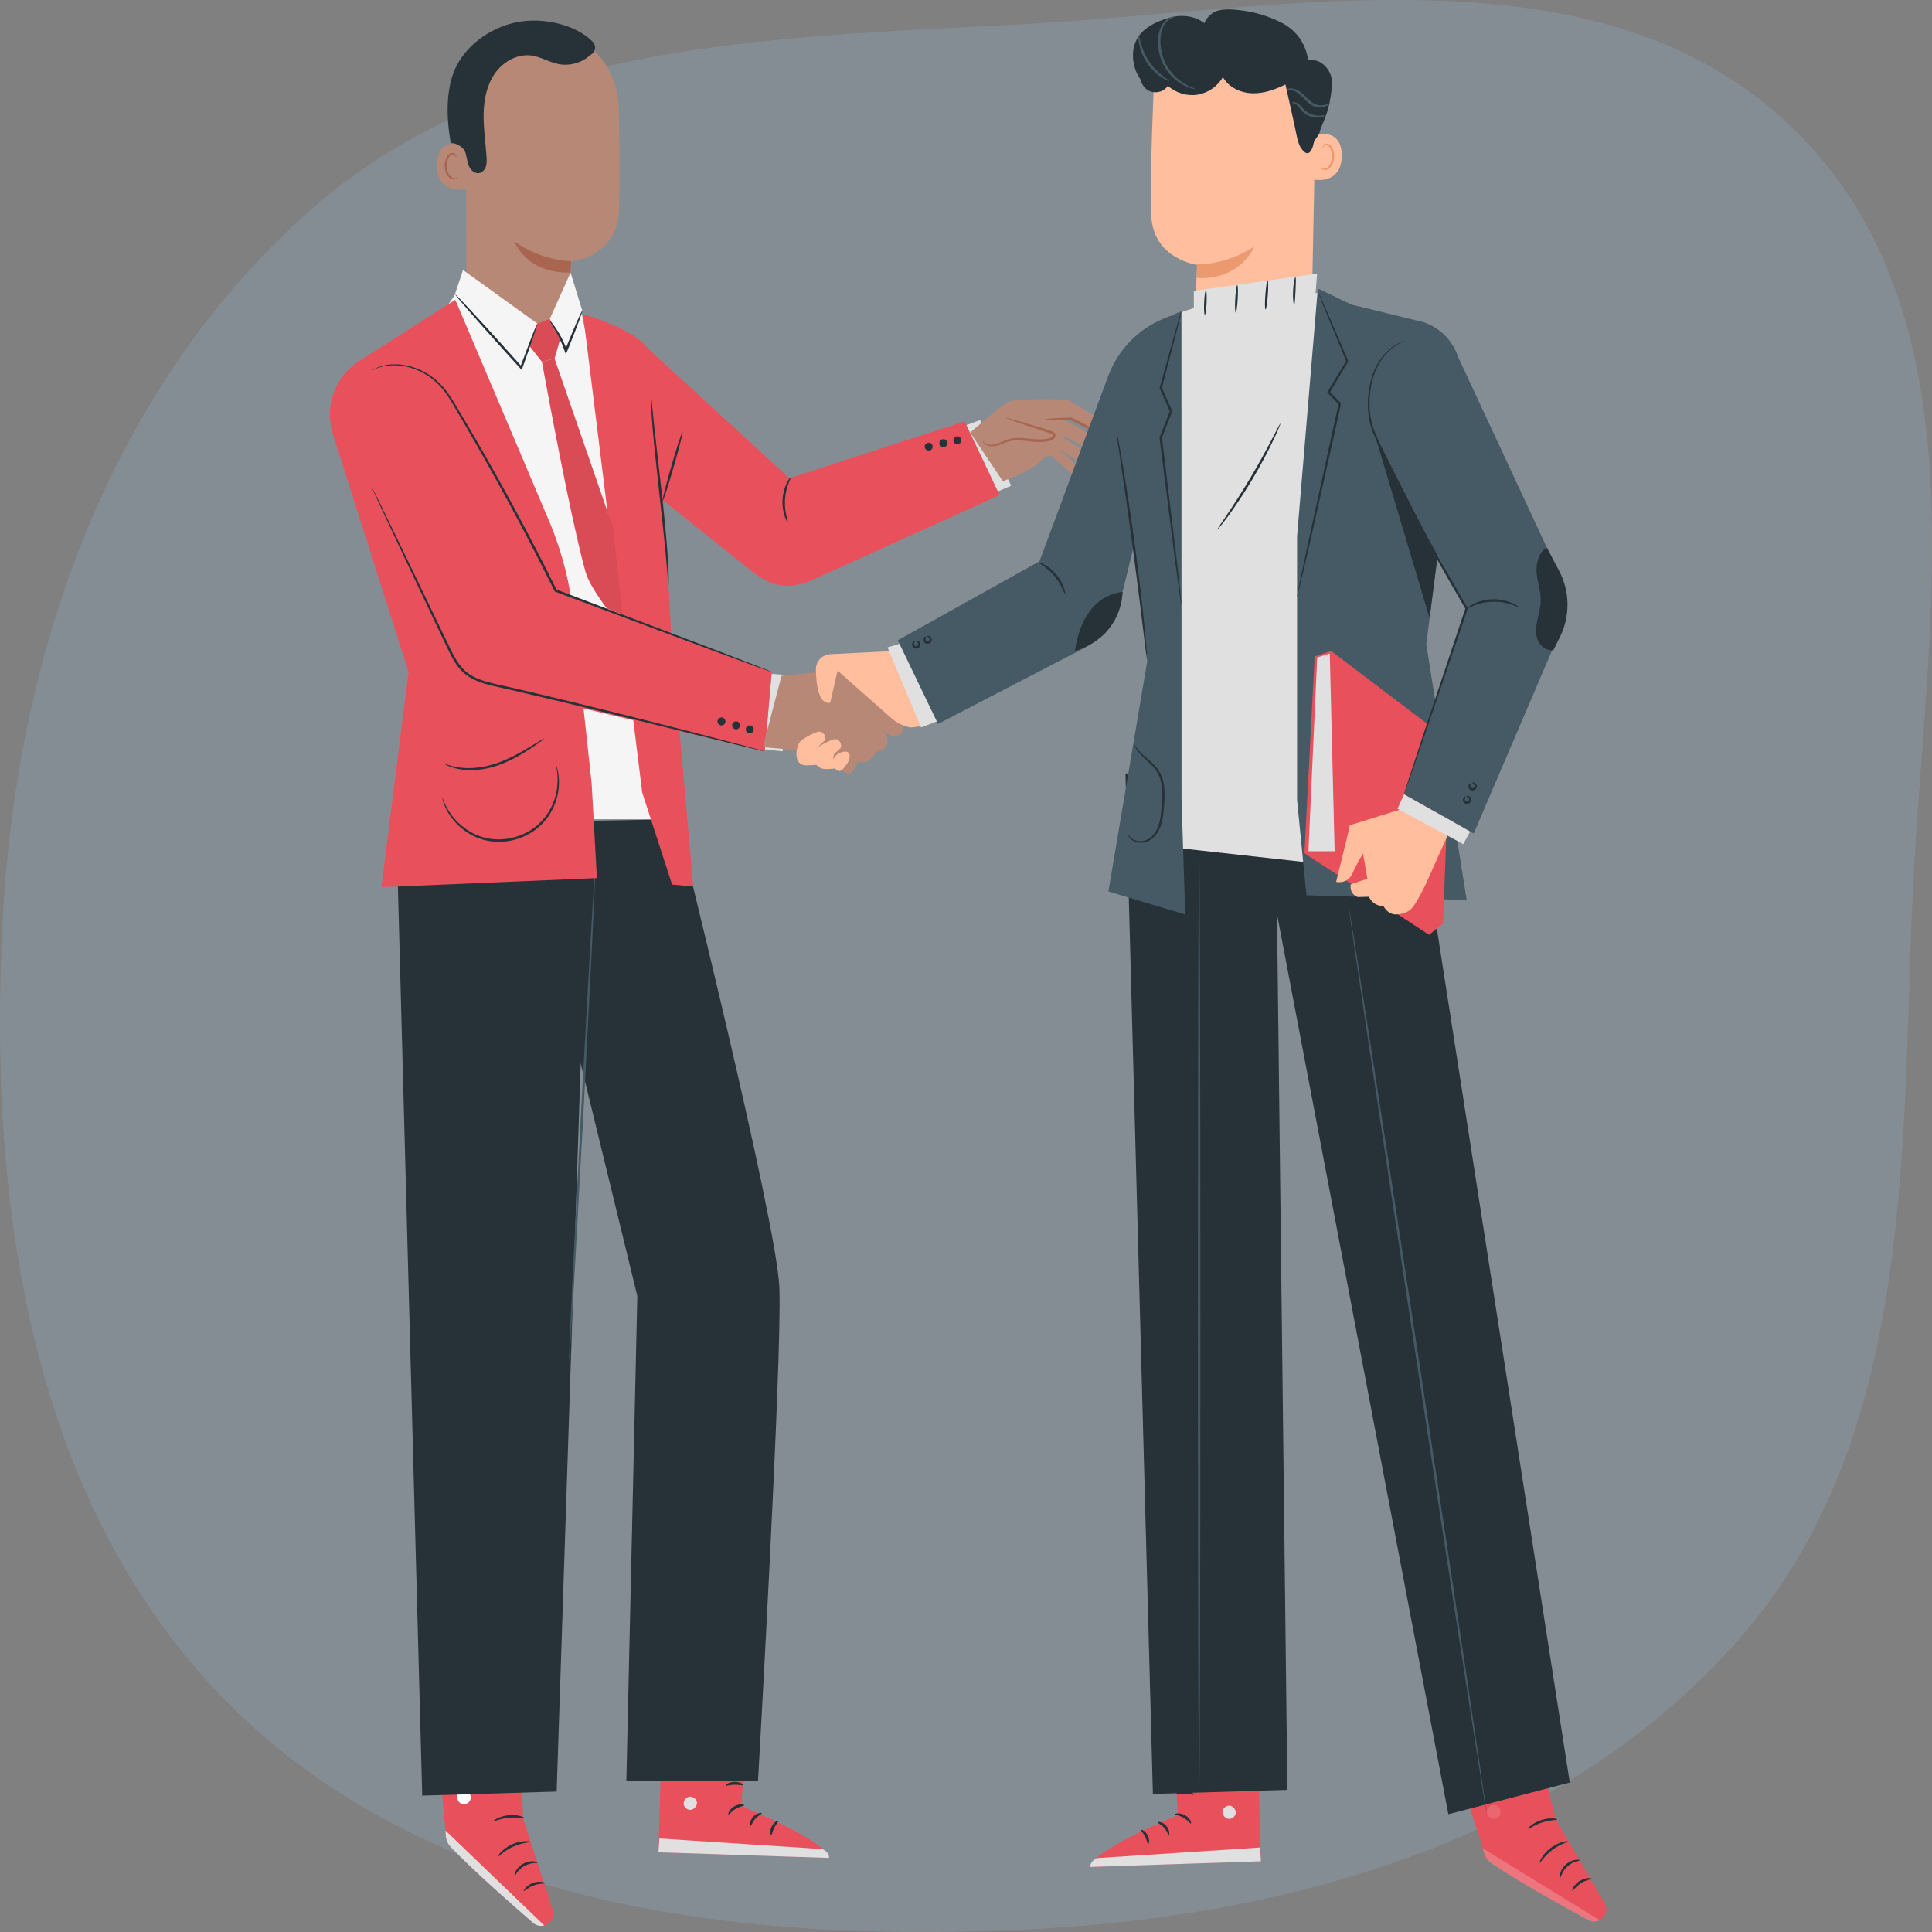 <svg width="410" height="410" viewBox="0 0 410 410" fill="none" xmlns="http://www.w3.org/2000/svg">
<rect x="0" y="0" width="410" height="410" fill="#808080" stroke="none"/>
<path fill-rule="evenodd" clip-rule="evenodd" d="M215.5 5.234C273.386 2.218 340.048 -12.941 381.23 27.963C422.474 68.929 407.941 135.984 405.703 194.155C403.595 248.935 405.157 306.954 368.917 347.999C330.957 390.99 272.711 407.149 215.5 409.571C155.373 412.116 91.118 404.23 48.56 361.561C5.999 318.889 -2.694 254.414 0.646 194.155C3.781 137.57 23.645 81.738 66.137 44.375C106.36 9.007 162.077 8.016 215.5 5.234Z" fill="#858D94"/>
<g clip-path="url(#clip0_586_2861)">
<path d="M110.17 360.96L110.99 385.85L117.31 405.35C117.77 406.76 116.94 408.25 115.5 408.61C114.7 408.81 113.85 408.62 113.23 408.08C109.23 404.65 94.59 391.97 94.64 390.15C94.69 388.04 92.04 363.96 92.04 363.96L110.17 360.96Z" fill="#E8505B"/>
<path d="M115.5 408.61L94.54 388.47L94.6 389.52C94.65 390.43 95.02 391.29 95.65 391.96C97.33 393.73 102.08 398.51 113.16 408.09C113.79 408.64 114.68 408.84 115.5 408.61Z" fill="#E0E0E0"/>
<path d="M99.19 380.16C99.84 380.56 100.09 381.49 99.72 382.15C99.35 382.81 98.41 383.08 97.75 382.7C97.1 382.32 96.75 381.21 97.2 380.59C97.64 379.97 98.77 379.72 99.31 380.25" fill="white"/>
<path d="M109.21 398.06C109.35 398.12 109.84 396.79 111.28 396C112.7 395.17 114.09 395.45 114.11 395.29C114.13 395.23 113.8 395.05 113.22 395C112.64 394.95 111.8 395.08 111.01 395.52C110.22 395.97 109.68 396.61 109.42 397.14C109.17 397.68 109.15 398.04 109.21 398.06Z" fill="#263238"/>
<path d="M111.17 401.29C111.29 401.39 112.05 400.54 113.31 400.1C114.57 399.63 115.69 399.81 115.72 399.65C115.78 399.52 114.56 399.06 113.12 399.58C111.68 400.1 111.03 401.23 111.17 401.29Z" fill="#263238"/>
<path d="M105.68 393.98C105.8 394.09 106.95 392.77 108.86 391.92C110.75 391.03 112.5 391.02 112.5 390.85C112.53 390.72 110.67 390.47 108.63 391.42C106.59 392.34 105.55 393.92 105.68 393.98Z" fill="#263238"/>
<path d="M104.8 386.43C104.87 386.58 106.22 385.92 108 385.76C109.78 385.57 111.22 385.95 111.27 385.79C111.33 385.66 109.86 385.02 107.95 385.22C106.02 385.4 104.71 386.32 104.8 386.43Z" fill="#263238"/>
<path d="M104.37 379.13C104.46 379.27 105.79 378.36 107.68 378.34C109.57 378.28 110.94 379.13 111.02 378.98C111.06 378.93 110.77 378.63 110.18 378.33C109.59 378.03 108.69 377.77 107.67 377.79C106.65 377.81 105.76 378.11 105.18 378.44C104.61 378.77 104.33 379.08 104.37 379.13Z" fill="#263238"/>
<path d="M107.56 376.96C107.59 376.96 107.63 376.62 107.54 376.02C107.45 375.42 107.23 374.54 106.66 373.6C106.37 373.15 106.05 372.57 105.34 372.29C104.99 372.14 104.47 372.24 104.2 372.58C103.93 372.92 103.86 373.33 103.87 373.72C103.98 375.3 105.42 376.75 107.21 376.88C109 376.98 110.56 375.87 111.19 374.47C111.33 374.11 111.41 373.67 111.19 373.26C110.98 372.85 110.46 372.71 110.11 372.79C109.38 372.94 108.94 373.39 108.52 373.73C107.7 374.47 107.21 375.22 106.93 375.76C106.65 376.3 106.57 376.63 106.6 376.64C106.69 376.7 107.16 375.38 108.77 374.03C109.18 373.72 109.65 373.32 110.18 373.24C110.44 373.2 110.67 373.29 110.77 373.49C110.88 373.69 110.84 374 110.72 374.28C110.19 375.43 108.76 376.44 107.24 376.33C105.73 376.24 104.47 374.96 104.37 373.69C104.35 373.38 104.41 373.07 104.57 372.88C104.72 372.69 104.96 372.63 105.2 372.71C105.69 372.88 106.05 373.38 106.34 373.8C107.48 375.57 107.45 376.99 107.56 376.96Z" fill="#263238"/>
<path d="M158.61 364.66L157.32 383.27C157.32 383.27 175.8 390.83 175.9 394.29L139.73 393.09L140.55 364.01L158.61 364.66Z" fill="#E8505B"/>
<path d="M146.19 381.33C145.48 381.5 144.97 382.27 145.11 382.98C145.25 383.69 146.03 384.22 146.74 384.06C147.45 383.9 148.09 383 147.87 382.3C147.65 381.61 146.7 381.04 146.05 381.36" fill="#E0E0E0"/>
<path d="M139.73 393.09L139.93 390.16L174.54 392.41C174.54 392.41 176.13 393.16 175.91 394.29L139.73 393.09Z" fill="#E0E0E0"/>
<path d="M157.92 383.1C157.91 383.28 157.02 383.33 156.13 383.87C155.23 384.39 154.75 385.14 154.59 385.06C154.43 385.02 154.73 383.97 155.81 383.34C156.9 382.7 157.96 382.94 157.92 383.1Z" fill="#263238"/>
<path d="M161.66 384.8C161.69 384.97 160.92 385.25 160.29 385.97C159.64 386.68 159.47 387.48 159.29 387.47C159.12 387.49 159.04 386.45 159.83 385.56C160.62 384.67 161.66 384.63 161.66 384.8Z" fill="#263238"/>
<path d="M163.66 389.41C163.5 389.44 163.28 388.55 163.77 387.6C164.25 386.64 165.09 386.29 165.16 386.44C165.26 386.59 164.7 387.09 164.31 387.88C163.91 388.66 163.84 389.4 163.66 389.41Z" fill="#263238"/>
<path d="M157.74 378.83C157.66 378.99 156.86 378.72 155.86 378.75C154.86 378.76 154.07 379.07 153.98 378.92C153.88 378.79 154.66 378.16 155.84 378.14C157.02 378.1 157.83 378.69 157.74 378.83Z" fill="#263238"/>
<path d="M157.93 375.07C157.93 375.14 157.23 375.23 156.12 375C155.57 374.89 154.92 374.68 154.24 374.35C153.9 374.19 153.56 373.99 153.22 373.76C153.06 373.65 152.86 373.53 152.69 373.32C152.5 373.13 152.4 372.66 152.64 372.38C152.83 372.11 153.17 372 153.43 372C153.7 372 153.91 372.06 154.11 372.12C154.51 372.23 154.88 372.38 155.22 372.54C155.9 372.88 156.45 373.29 156.85 373.69C157.66 374.5 157.93 375.16 157.87 375.2C157.79 375.26 157.4 374.69 156.57 374.02C156.15 373.69 155.62 373.34 154.98 373.06C154.66 372.92 154.32 372.8 153.95 372.7C153.57 372.59 153.24 372.57 153.14 372.74C153.1 372.8 153.1 372.83 153.17 372.94C153.25 373.05 153.4 373.15 153.56 373.26C153.87 373.48 154.19 373.67 154.5 373.84C155.12 374.17 155.72 374.41 156.23 374.57C157.26 374.9 157.94 374.97 157.93 375.07Z" fill="#263238"/>
<path d="M157.69 375.32C157.63 375.35 157.3 374.7 157.27 373.55C157.26 372.98 157.34 372.3 157.58 371.57C157.7 371.21 157.87 370.84 158.08 370.49C158.3 370.14 158.58 369.67 159.27 369.61C159.63 369.61 159.92 369.9 160.01 370.14C160.12 370.39 160.14 370.6 160.17 370.81C160.22 371.23 160.2 371.65 160.13 372.03C159.99 372.8 159.65 373.43 159.29 373.88C158.55 374.79 157.81 374.98 157.79 374.92C157.73 374.83 158.36 374.51 158.93 373.63C159.21 373.19 159.47 372.62 159.56 371.95C159.61 371.62 159.61 371.26 159.56 370.9C159.52 370.51 159.38 370.2 159.24 370.23C159.06 370.22 158.74 370.5 158.59 370.8C158.39 371.12 158.23 371.45 158.11 371.77C157.86 372.42 157.74 373.04 157.7 373.57C157.62 374.62 157.79 375.29 157.69 375.32Z" fill="#263238"/>
<path d="M84.25 181.02L89.6 381.06L118.13 380.2L124.93 174.2L84.25 181.02Z" fill="#263238"/>
<path d="M143.56 173.86C143.56 173.86 164.74 258.66 165.39 273.12C166.04 287.58 160.86 377.96 160.86 377.96H132.92L135.25 275.04L114.03 187.94L119.17 174.3L143.56 173.86Z" fill="#263238"/>
<path d="M126.32 184.27C126.33 184.27 126.33 184.36 126.33 184.54C126.33 184.75 126.32 185.01 126.31 185.33C126.28 186.07 126.24 187.09 126.2 188.38C126.08 191.07 125.9 194.88 125.69 199.58C125.2 209.07 124.54 222.12 123.8 236.53C123 250.94 122.28 263.99 121.76 273.48C121.48 278.18 121.24 281.99 121.08 284.68C120.99 285.97 120.92 286.99 120.87 287.72C120.84 288.04 120.82 288.3 120.8 288.51C120.78 288.69 120.77 288.78 120.76 288.78C120.75 288.78 120.75 288.69 120.75 288.51C120.75 288.3 120.76 288.04 120.77 287.72C120.8 286.98 120.84 285.97 120.88 284.67C121 281.98 121.18 278.17 121.39 273.47C121.88 263.98 122.54 250.93 123.28 236.51C124.08 222.1 124.8 209.06 125.32 199.57C125.6 194.87 125.84 191.06 126 188.38C126.09 187.09 126.16 186.07 126.21 185.34C126.24 185.02 126.26 184.76 126.28 184.55C126.29 184.36 126.31 184.27 126.32 184.27Z" fill="#455A64"/>
<path d="M123.18 65.11C123.18 65.11 133.54 116.55 133.7 131.04C133.85 145.53 138.94 173.85 138.94 173.85H94.04L93.07 95.48L89.87 72.1L96.61 62.49L123.18 65.11Z" fill="#F5F5F5"/>
<path d="M123.73 66.63C123.73 66.63 134.44 69.78 137.27 73.74C139.5 76.87 142.52 136.03 142.52 136.03L147.12 188.14L142.63 187.72L136.29 168.21L123.73 66.63Z" fill="#E8505B"/>
<path d="M137.27 73.74L167.51 101.49L204.72 89.43L212.13 105.05L172.43 123.07C166.76 125.49 163.2 124.16 159.26 121L138.43 104.32L137.27 73.74Z" fill="#E8505B"/>
<path d="M197.8 94.41C198.01 94.81 197.86 95.3 197.46 95.51C197.06 95.72 196.57 95.57 196.36 95.17C196.15 94.77 196.3 94.28 196.7 94.07C197.09 93.86 197.58 94.01 197.8 94.41Z" fill="#263238"/>
<path d="M197.08 95.63C197 95.63 196.92 95.62 196.84 95.59C196.62 95.53 196.45 95.38 196.34 95.18C196.23 94.98 196.21 94.75 196.28 94.54C196.35 94.33 196.49 94.15 196.69 94.04C196.89 93.93 197.12 93.91 197.33 93.98C197.54 94.05 197.72 94.19 197.83 94.39C197.94 94.59 197.96 94.82 197.89 95.03C197.83 95.24 197.68 95.42 197.48 95.53C197.35 95.6 197.21 95.63 197.08 95.63ZM197.08 94C196.95 94 196.83 94.03 196.71 94.09C196.52 94.19 196.39 94.36 196.33 94.56C196.27 94.76 196.29 94.98 196.39 95.16C196.49 95.35 196.66 95.48 196.86 95.54C197.06 95.6 197.28 95.58 197.46 95.48C197.65 95.38 197.78 95.21 197.84 95.01C197.9 94.81 197.88 94.59 197.78 94.41C197.63 94.15 197.36 94 197.08 94Z" fill="#263238"/>
<path d="M200.92 93.67C201.13 94.07 200.98 94.56 200.58 94.77C200.18 94.98 199.69 94.83 199.48 94.43C199.27 94.03 199.42 93.54 199.82 93.33C200.21 93.12 200.7 93.27 200.92 93.67Z" fill="#263238"/>
<path d="M200.2 94.89C200.12 94.89 200.04 94.88 199.96 94.85C199.74 94.78 199.57 94.64 199.46 94.44C199.24 94.03 199.4 93.52 199.81 93.3C200.01 93.2 200.24 93.17 200.45 93.24C200.66 93.31 200.84 93.45 200.95 93.65C201.06 93.85 201.08 94.08 201.01 94.29C200.94 94.5 200.8 94.68 200.6 94.79C200.47 94.86 200.33 94.89 200.2 94.89ZM200.19 93.26C200.06 93.26 199.93 93.29 199.82 93.35C199.44 93.56 199.29 94.04 199.5 94.42C199.6 94.61 199.77 94.74 199.97 94.8C200.17 94.86 200.39 94.84 200.57 94.74C200.95 94.53 201.1 94.05 200.9 93.67C200.8 93.48 200.63 93.35 200.43 93.29C200.35 93.27 200.27 93.26 200.19 93.26Z" fill="#263238"/>
<path d="M203.88 93.07C204.09 93.47 203.94 93.96 203.54 94.17C203.14 94.38 202.65 94.23 202.44 93.83C202.23 93.43 202.38 92.94 202.78 92.73C203.18 92.52 203.67 92.67 203.88 93.07Z" fill="#263238"/>
<path d="M203.17 94.29C203.09 94.29 203.01 94.28 202.92 94.25C202.71 94.18 202.53 94.04 202.42 93.84C202.31 93.64 202.29 93.41 202.36 93.2C202.43 92.98 202.57 92.81 202.77 92.7C203.18 92.48 203.69 92.64 203.91 93.05C204.13 93.46 203.97 93.97 203.56 94.19C203.44 94.26 203.3 94.29 203.17 94.29ZM203.16 92.66C203.03 92.66 202.91 92.69 202.79 92.75C202.6 92.85 202.47 93.02 202.41 93.22C202.35 93.42 202.37 93.64 202.47 93.82C202.57 94.01 202.74 94.14 202.94 94.2C203.14 94.26 203.36 94.24 203.54 94.14C203.92 93.93 204.07 93.45 203.87 93.07C203.72 92.81 203.45 92.66 203.16 92.66Z" fill="#263238"/>
<path d="M205.09 90.21L207.97 89.16L214.58 103.08L211.77 104.28L205.09 90.21Z" fill="#E0E0E0"/>
<path d="M138.24 84.7C138.28 84.7 138.33 85.25 138.41 86.26C138.52 87.35 138.67 88.78 138.84 90.5C139.26 94.17 139.81 99.06 140.42 104.48C141.02 109.94 141.51 114.9 141.73 118.5C141.85 120.3 141.9 121.76 141.91 122.77C141.91 123.78 141.89 124.34 141.86 124.34C141.82 124.34 141.77 123.78 141.71 122.78C141.64 121.78 141.53 120.33 141.36 118.53C141.04 114.95 140.5 110 139.9 104.54C139.3 99.08 138.76 94.13 138.47 90.54C138.32 88.74 138.24 87.29 138.2 86.28C138.19 85.26 138.2 84.7 138.24 84.7Z" fill="#263238"/>
<path d="M144.85 91.65C144.99 91.69 144.14 95.03 142.96 99.11C141.78 103.19 140.7 106.46 140.57 106.42C140.44 106.38 141.28 103.04 142.46 98.96C143.64 94.88 144.71 91.6 144.85 91.65Z" fill="#263238"/>
<path d="M167.19 110.86C167.13 110.89 166.82 110.41 166.52 109.54C166.22 108.67 165.98 107.4 166.07 105.99C166.16 104.58 166.56 103.34 166.96 102.52C167.36 101.69 167.74 101.26 167.79 101.29C167.94 101.36 166.74 103.31 166.59 106.02C166.4 108.73 167.35 110.81 167.19 110.86Z" fill="#263238"/>
<path d="M163.73 143L167.6 143.3L166.07 159.45L162.33 159.03L163.73 143Z" fill="#E0E0E0"/>
<path d="M96.62 63.62L75.76 76.92C70.86 80.36 68.81 86.61 70.7 92.29L86.71 142.58L80.94 188.28L126.67 186.34L125.56 166.31L121.68 130.47C120.96 123.82 119.31 117.31 116.77 111.13L96.62 63.62Z" fill="#E8505B"/>
<path d="M74.82 95.05L95.69 138.73C97.38 142.26 100.57 144.83 104.37 145.73L162.29 159.45L163.77 142.59L119.56 125.96L97.32 83.27C93.94 76.78 85.77 74.48 79.5 78.26C73.74 81.74 71.69 89.1 74.82 95.05Z" fill="#E8505B"/>
<path d="M163.77 142.59C163.77 142.6 163.69 142.58 163.53 142.53C163.35 142.47 163.13 142.39 162.85 142.3C162.22 142.07 161.34 141.76 160.23 141.36C157.92 140.51 154.62 139.3 150.53 137.79C142.28 134.71 130.82 130.42 117.84 125.57L117.75 125.53L117.7 125.44C116.47 122.99 115.17 120.43 113.85 117.82C110.22 110.76 106.61 104.11 103.23 98.11C101.54 95.11 99.91 92.28 98.37 89.63C97.6 88.31 96.85 87.04 96.13 85.81C95.78 85.19 95.41 84.6 95.03 84.05C94.68 83.47 94.25 82.97 93.85 82.47C92.2 80.48 90.18 79.19 88.29 78.44C86.39 77.69 84.6 77.46 83.16 77.53C80.23 77.63 78.89 78.77 78.87 78.68C78.86 78.67 78.95 78.61 79.11 78.51C79.28 78.4 79.52 78.23 79.88 78.09C80.58 77.77 81.68 77.41 83.15 77.33C84.61 77.24 86.44 77.43 88.4 78.18C90.34 78.92 92.43 80.23 94.13 82.25C94.55 82.76 94.99 83.27 95.35 83.85C95.75 84.42 96.12 85.01 96.47 85.62C97.2 86.84 97.96 88.11 98.74 89.42C100.3 92.06 101.94 94.88 103.64 97.88C107.04 103.87 110.67 110.51 114.3 117.58C115.64 120.18 116.93 122.76 118.14 125.21L118 125.08C130.95 129.99 142.39 134.33 150.63 137.46C154.7 139.03 157.98 140.29 160.27 141.17C161.37 141.6 162.24 141.95 162.86 142.19C163.13 142.3 163.35 142.39 163.53 142.47C163.7 142.54 163.77 142.58 163.77 142.59Z" fill="#263238"/>
<path d="M153.93 153.1C153.93 153.55 153.56 153.92 153.11 153.92C152.66 153.92 152.29 153.55 152.29 153.1C152.29 152.65 152.66 152.28 153.11 152.28C153.56 152.28 153.93 152.65 153.93 153.1Z" fill="#263238"/>
<path d="M153.11 153.94C152.65 153.94 152.27 153.56 152.27 153.1C152.27 152.64 152.65 152.26 153.11 152.26C153.57 152.26 153.95 152.64 153.95 153.1C153.95 153.56 153.57 153.94 153.11 153.94ZM153.11 152.31C152.67 152.31 152.32 152.67 152.32 153.1C152.32 153.54 152.68 153.89 153.11 153.89C153.55 153.89 153.9 153.53 153.9 153.1C153.9 152.66 153.55 152.31 153.11 152.31Z" fill="#263238"/>
<path d="M157.03 153.92C157.03 154.37 156.66 154.74 156.21 154.74C155.76 154.74 155.39 154.37 155.39 153.92C155.39 153.47 155.76 153.1 156.21 153.1C156.66 153.1 157.03 153.46 157.03 153.92Z" fill="#263238"/>
<path d="M156.21 154.76C155.75 154.76 155.37 154.38 155.37 153.92C155.37 153.46 155.75 153.08 156.21 153.08C156.67 153.08 157.05 153.46 157.05 153.92C157.05 154.38 156.68 154.76 156.21 154.76ZM156.21 153.12C155.77 153.12 155.42 153.47 155.42 153.91C155.42 154.35 155.78 154.7 156.21 154.7C156.65 154.7 157 154.35 157 153.91C157 153.48 156.65 153.12 156.21 153.12Z" fill="#263238"/>
<path d="M159.11 155.61C159.563 155.61 159.93 155.243 159.93 154.79C159.93 154.337 159.563 153.97 159.11 153.97C158.657 153.97 158.29 154.337 158.29 154.79C158.29 155.243 158.657 155.61 159.11 155.61Z" fill="#263238"/>
<path d="M159.11 155.63C158.65 155.63 158.27 155.25 158.27 154.79C158.27 154.33 158.65 153.95 159.11 153.95C159.57 153.95 159.95 154.33 159.95 154.79C159.95 155.25 159.58 155.63 159.11 155.63ZM159.11 153.99C158.67 153.99 158.32 154.34 158.32 154.78C158.32 155.22 158.67 155.57 159.11 155.57C159.55 155.57 159.9 155.22 159.9 154.78C159.9 154.35 159.55 153.99 159.11 153.99Z" fill="#263238"/>
<path d="M162.29 159.45C162.29 159.46 162.19 159.44 162.01 159.41C161.8 159.36 161.53 159.3 161.2 159.23C160.45 159.05 159.41 158.8 158.08 158.48C155.34 157.8 151.43 156.84 146.63 155.66C136.96 153.29 123.61 149.93 108.81 146.5C106.96 146.06 105.12 145.71 103.32 145.22C101.53 144.73 99.75 144 98.37 142.75C96.99 141.5 96.11 139.9 95.34 138.36C94.6 136.8 93.87 135.28 93.16 133.79C90.34 127.85 87.81 122.49 85.67 117.98C83.57 113.5 81.86 109.86 80.66 107.3C80.09 106.06 79.64 105.09 79.32 104.39C79.18 104.08 79.07 103.83 78.98 103.63C78.91 103.46 78.87 103.37 78.88 103.36C78.89 103.36 78.94 103.44 79.03 103.61C79.13 103.8 79.26 104.05 79.41 104.35C79.75 105.04 80.23 106 80.84 107.22C82.08 109.76 83.83 113.38 86 117.83C88.17 122.33 90.74 127.67 93.59 133.59C94.31 135.07 95.04 136.59 95.79 138.14C96.56 139.67 97.42 141.21 98.72 142.38C100.02 143.55 101.71 144.25 103.47 144.73C105.24 145.21 107.09 145.56 108.94 146.01C123.75 149.44 137.08 152.85 146.73 155.32C151.52 156.57 155.41 157.59 158.14 158.3C159.46 158.66 160.49 158.94 161.24 159.14C161.57 159.24 161.83 159.31 162.04 159.37C162.21 159.41 162.3 159.44 162.29 159.45Z" fill="#263238"/>
<path d="M115.51 156.71C115.53 156.74 115.28 156.95 114.82 157.29C114.36 157.64 113.67 158.12 112.81 158.7C111.09 159.84 108.63 161.39 105.62 162.44C102.6 163.5 99.62 163.63 97.56 163.25C96.53 163.07 95.72 162.8 95.18 162.57C94.64 162.34 94.37 162.17 94.38 162.14C94.42 162.05 95.58 162.63 97.61 162.89C99.63 163.17 102.5 162.98 105.45 161.95C108.4 160.92 110.85 159.45 112.62 158.39C114.38 157.32 115.47 156.65 115.51 156.71Z" fill="#263238"/>
<path d="M118.05 162.51C118.07 162.51 118.12 162.63 118.19 162.89C118.28 163.14 118.36 163.52 118.46 164.01C118.64 165 118.73 166.47 118.42 168.25C118.09 170.02 117.33 172.1 115.82 173.98C114.33 175.87 112.05 177.41 109.38 178.17C106.71 178.91 103.95 178.77 101.7 177.93C99.44 177.11 97.7 175.72 96.51 174.38C95.32 173.02 94.64 171.71 94.28 170.77C94.1 170.3 93.98 169.93 93.93 169.67C93.87 169.41 93.84 169.28 93.86 169.27C93.98 169.2 94.39 171.51 96.79 174.12C97.99 175.39 99.69 176.7 101.87 177.47C104.04 178.26 106.68 178.37 109.25 177.66C111.81 176.93 114.01 175.47 115.46 173.67C116.93 171.88 117.71 169.88 118.07 168.18C118.75 164.7 117.91 162.52 118.05 162.51Z" fill="#263238"/>
<path d="M98.87 23.8L99 61.07C99.02 67.41 104.34 72.44 110.67 72.1C116.58 71.79 121.2 66.89 121.17 60.97C121.16 58.17 121.15 55.83 121.17 55.54C121.17 55.54 130.65 54.61 131.3 45.22C131.61 40.68 131.5 31.28 131.3 22.78C131.09 13.65 123.89 6.22 114.77 5.7L113.86 5.65C104.05 5.66 98.58 14 98.87 23.8Z" fill="#B78876"/>
<path d="M121.19 55.4C121.19 55.4 115.22 55.54 109.14 51.22C109.14 51.22 111.65 58.15 121.08 57.84L121.19 55.4Z" fill="#AA6550"/>
<path d="M99.24 30.81C99.08 30.73 92.89 28.53 92.73 34.97C92.57 41.41 99.06 40.24 99.08 40.06C99.1 39.87 99.24 30.81 99.24 30.81Z" fill="#B78876"/>
<path d="M97.17 37.56C97.14 37.54 97.06 37.64 96.86 37.72C96.67 37.8 96.35 37.85 96.02 37.72C95.35 37.45 94.8 36.36 94.8 35.2C94.8 34.61 94.94 34.06 95.15 33.6C95.36 33.13 95.67 32.81 96.01 32.76C96.35 32.69 96.59 32.9 96.66 33.08C96.74 33.26 96.7 33.39 96.73 33.4C96.75 33.42 96.87 33.3 96.83 33.03C96.81 32.9 96.73 32.75 96.59 32.62C96.44 32.49 96.21 32.42 95.97 32.44C95.47 32.46 95.01 32.91 94.77 33.41C94.5 33.91 94.33 34.54 94.34 35.19C94.35 36.49 94.98 37.72 95.91 38.01C96.36 38.14 96.74 38.01 96.94 37.87C97.16 37.72 97.2 37.58 97.17 37.56Z" fill="#AA6550"/>
<path d="M95.68 30.39C96.67 30.21 98.32 31.21 98.68 32.15C99.05 33.09 99.08 34.14 99.44 35.08C99.8 36.02 100.7 36.91 101.69 36.73C102.38 36.61 102.9 36 103.11 35.34C103.33 34.68 103.29 33.96 103.25 33.27C103.04 30.25 102.58 27.24 102.63 24.21C102.68 21.18 103.29 18.07 105.02 15.58C106.75 13.1 109.78 11.37 112.78 11.78C114.77 12.05 116.54 13.2 118.51 13.59C120.84 14.05 123.38 13.37 125.16 11.78C125.22 11.73 125.34 11.64 125.48 11.55C126.13 11.13 126.46 10.32 126.21 9.58C126.13 9.33 126.02 9.1 125.87 8.94C122.14 5.09 115.1 3.67 109.83 4.68C104.56 5.69 99.47 9.08 96.96 13.83C94.45 18.57 94.73 25.39 95.68 30.39Z" fill="#263238"/>
<path d="M205.89 91.8C205.89 91.8 212.94 85.61 214.27 85.15C215.61 84.7 226.21 84.5 226.93 85.03C227.65 85.56 238.39 91.45 236.61 92.35C234.83 93.25 227.38 89.03 227.38 89.03L226.13 89.2C226.13 89.2 232.63 92.67 233.79 94.01C234.86 95.24 233.84 96.71 232.62 96.15C231.41 95.59 225.83 92.37 225.39 92.49C224.95 92.61 231.33 96.35 231.92 97.04C232.71 97.97 232.2 99.77 230.98 99.25C230.26 98.94 224.37 95.04 224.37 95.04C224.37 95.04 228.81 98.78 229.13 99.4C229.65 100.4 228.65 101.31 227.63 100.68C226.93 100.25 223.9 97.27 222.96 96.7C222.96 96.7 221.92 96.63 220.39 98.26C218.86 99.89 212.82 102.13 212.82 102.13L205.89 91.8Z" fill="#B78876"/>
<path d="M236.58 92.37C236.58 92.44 235.7 92.49 234.3 92.23C233.61 92.09 232.79 91.87 231.91 91.52C231.07 91.12 230.16 90.66 229.21 90.17C228.51 89.81 227.83 89.46 227.19 89.12L227.32 89.15C224.16 89.18 221.87 89.12 221.87 88.99C221.87 88.86 224.15 88.71 227.32 88.6H227.38L227.45 88.63C228.09 88.95 228.76 89.29 229.46 89.64C230.39 90.12 231.27 90.58 232.11 91.01C232.94 91.38 233.72 91.63 234.38 91.81C235.72 92.2 236.59 92.29 236.58 92.37Z" fill="#AA6550"/>
<path d="M208.51 93.59C208.98 94.48 210.18 94.71 211.16 94.5C212.14 94.29 213.03 93.76 213.99 93.48C216.88 92.65 220.09 94.19 222.93 93.22C223.33 93.08 223.77 92.79 223.72 92.38C223.68 91.99 223.24 91.8 222.87 91.68C219.71 90.67 216.55 89.67 213.39 88.66" fill="#B78876"/>
<path d="M213.4 88.66C213.41 88.62 213.79 88.7 214.46 88.88C215.13 89.06 216.09 89.33 217.28 89.68C218.51 90.05 219.91 90.48 221.44 90.94C221.83 91.06 222.23 91.19 222.64 91.31C223.01 91.46 223.56 91.48 223.92 92.07C224.08 92.37 223.98 92.79 223.77 93C223.57 93.22 223.33 93.35 223.09 93.44C222.62 93.6 222.15 93.71 221.66 93.76C219.69 93.96 217.91 93.5 216.31 93.47C215.51 93.44 214.75 93.5 214.08 93.68C213.41 93.86 212.79 94.16 212.2 94.37C211.02 94.86 209.86 94.77 209.23 94.39C208.58 94.02 208.48 93.56 208.51 93.57C208.56 93.53 208.72 93.92 209.33 94.2C209.94 94.48 210.94 94.51 212.05 94C212.61 93.77 213.22 93.45 213.95 93.23C214.68 93.01 215.49 92.93 216.32 92.95C217.99 92.96 219.78 93.39 221.59 93.2C222.04 93.16 222.48 93.05 222.88 92.92C223.27 92.78 223.53 92.5 223.41 92.31C223.31 92.09 222.87 91.95 222.46 91.82C222.05 91.69 221.66 91.56 221.26 91.43C219.74 90.92 218.36 90.46 217.13 90.05C215.96 89.65 215.01 89.32 214.36 89.07C213.74 88.85 213.39 88.69 213.4 88.66Z" fill="#AA6550"/>
<path d="M165.86 143.4L177.55 142.24C177.55 142.24 193.01 152.83 191.53 155.16C190.05 157.49 187.51 155.16 187.51 155.16C187.51 155.16 190.26 158.55 185.82 159.61C185.82 159.61 184.76 161.94 183.07 161.73L182.01 161.74C182.01 161.74 181.05 164.69 179.62 164.06C178.19 163.42 173.88 159.61 173.88 159.61L161.89 158.55L165.86 143.4Z" fill="#B78876"/>
<path d="M173.13 155.45C173.13 155.45 170.14 156.6 169.51 157.8C168.89 159 168.53 161.84 170.46 162.35C171.2 162.55 173.86 162.24 173.86 162.24L173.12 159.09C173.12 159.09 174.24 157.8 174.91 157.24C175.55 156.72 174.85 154.65 173.13 155.45Z" fill="#FFBE9D"/>
<path d="M176.5 157.05C176.5 157.05 173.51 158.2 172.88 159.4C172.26 160.6 172.67 162.62 174.6 163.14C175.34 163.34 177.69 163.03 177.69 163.03L177.38 162.42C176.77 161.24 176.51 160.28 177.58 159.5C177.64 159.46 178.24 158.9 178.28 158.86C178.87 158.3 178.22 156.25 176.5 157.05Z" fill="#FFBE9D"/>
<path d="M177.23 162.92C176.68 162.42 176.63 161.52 176.99 160.86C177.35 160.21 178.03 159.78 178.75 159.58C179.22 159.45 179.8 159.43 180.12 159.8C180.32 160.04 180.35 160.39 180.31 160.7C180.2 161.53 179.66 162.23 179.14 162.89C178.86 163.24 178.52 163.62 178.07 163.61C177.61 163.6 177.29 163.18 177.03 162.8" fill="#FFBE9D"/>
<path d="M114.04 68.67L116.67 67.68L118.95 71.75L117.68 76.09L115 76.76L112.32 73.39L114.04 68.67Z" fill="#E8505B"/>
<path d="M115 76.76C115 76.76 118.4 95.47 121.24 108.63C121.24 108.63 123.57 119.59 124.51 122.11C125.56 124.93 128.8 129.15 128.8 129.15L132.09 130.42L130.08 111.93L117.68 76.09L115 76.76Z" fill="#E8505B"/>
<g opacity="0.4">
<g opacity="0.4">
<path opacity="0.4" d="M114.04 68.67L116.67 67.68L118.95 71.75L117.68 76.09L115 76.76L112.32 73.39L114.04 68.67Z" fill="black"/>
</g>
</g>
<g opacity="0.4">
<g opacity="0.4">
<path opacity="0.4" d="M115 76.76C115 76.76 118.4 95.47 121.24 108.63C121.24 108.63 123.9 119.48 124.51 122.11C124.86 123.66 128.8 129.15 128.8 129.15L132.09 130.42L130.08 111.93L117.68 76.09L115 76.76Z" fill="black"/>
</g>
</g>
<path d="M98.26 57.3L114.04 68.67L110.63 78.05L96.27 63.27L98.26 57.3Z" fill="#F5F5F5"/>
<path d="M116.67 67.68L121.08 57.84L123.57 65.95L120.1 74.48L116.67 67.68Z" fill="#F5F5F5"/>
<path d="M114.04 68.67C114.07 68.68 114 68.93 113.86 69.39C113.68 69.93 113.47 70.58 113.22 71.35C112.66 73.02 111.83 75.38 110.85 78.13L110.71 78.51L110.44 78.21C109.3 76.95 108.06 75.58 106.76 74.15C103.9 70.98 101.34 68.09 99.5 65.98C98.64 64.98 97.92 64.14 97.34 63.46C96.84 62.86 96.58 62.51 96.6 62.49C96.63 62.47 96.94 62.76 97.49 63.32C98.1 63.97 98.86 64.77 99.77 65.73C101.68 67.78 104.29 70.63 107.14 73.8C108.43 75.24 109.66 76.61 110.79 77.88L110.38 77.96C111.4 75.22 112.28 72.89 112.92 71.24C113.22 70.49 113.48 69.86 113.69 69.33C113.9 68.89 114.01 68.66 114.04 68.67Z" fill="#263238"/>
<path d="M123.57 65.95C123.64 65.98 123.35 66.85 122.83 68.25C122.31 69.65 121.57 71.56 120.71 73.67C120.58 73.98 120.46 74.29 120.34 74.58L120.08 75.21L119.86 74.57C118.52 70.73 116.58 68.19 116.71 68.11C116.76 68.07 117.3 68.66 118.03 69.75C118.76 70.84 119.65 72.45 120.35 74.4L119.87 74.39C119.99 74.1 120.11 73.79 120.24 73.48C121.09 71.38 121.9 69.48 122.5 68.12C123.1 66.75 123.5 65.93 123.57 65.95Z" fill="#263238"/>
<path d="M324.12 362.06L330.2 386.2L340.52 403.91C341.26 405.19 340.77 406.83 339.45 407.48C338.71 407.85 337.84 407.84 337.11 407.44C332.48 404.94 315.48 395.66 315.13 393.87C314.73 391.79 307.02 368.83 307.02 368.83L324.12 362.06Z" fill="#E8505B"/>
<g opacity="0.6">
<g opacity="0.6">
<path opacity="0.6" d="M339.45 407.49L314.69 392.26L314.97 393.28C315.21 394.16 315.76 394.93 316.51 395.44C318.53 396.81 324.19 400.47 337.04 407.48C337.79 407.88 338.7 407.89 339.45 407.49Z" fill="white"/>
</g>
</g>
<g opacity="0.6">
<g opacity="0.6">
<g opacity="0.6">
<path opacity="0.6" d="M317.47 383.16C318.19 383.41 318.63 384.26 318.41 384.99C318.19 385.72 317.32 386.18 316.6 385.94C315.88 385.7 315.31 384.69 315.61 384C315.91 383.3 316.96 382.82 317.6 383.22" fill="white"/>
</g>
</g>
</g>
<path d="M331.07 398.52C331.22 398.55 331.42 397.14 332.66 396.07C333.87 394.96 335.29 394.93 335.28 394.78C335.28 394.72 334.93 394.61 334.35 394.69C333.77 394.76 332.98 395.07 332.3 395.67C331.63 396.27 331.23 397.02 331.09 397.59C330.94 398.15 331 398.52 331.07 398.52Z" fill="#263238"/>
<path d="M333.67 401.26C333.81 401.33 334.37 400.34 335.51 399.64C336.64 398.92 337.77 398.85 337.77 398.69C337.81 398.55 336.51 398.36 335.22 399.18C333.92 399.98 333.52 401.23 333.67 401.26Z" fill="#263238"/>
<path d="M326.75 395.28C326.89 395.36 327.74 393.83 329.42 392.59C331.08 391.32 332.79 390.94 332.75 390.78C332.75 390.64 330.88 390.8 329.09 392.16C327.29 393.49 326.61 395.24 326.75 395.28Z" fill="#263238"/>
<path d="M324.28 388.1C324.38 388.23 325.56 387.31 327.26 386.77C328.96 386.21 330.45 386.27 330.46 386.1C330.49 385.96 328.92 385.65 327.09 386.25C325.27 386.83 324.18 388 324.28 388.1Z" fill="#263238"/>
<path d="M322.32 381.05C322.43 381.17 323.54 380 325.39 379.58C327.23 379.12 328.75 379.66 328.79 379.5C328.82 379.44 328.47 379.21 327.83 379.04C327.19 378.87 326.25 378.81 325.26 379.05C324.27 379.29 323.46 379.77 322.97 380.21C322.47 380.65 322.27 381.01 322.32 381.05Z" fill="#263238"/>
<path d="M324.97 378.25C325 378.24 324.97 377.9 324.75 377.33C324.54 376.76 324.13 375.95 323.37 375.15C322.99 374.78 322.56 374.28 321.8 374.15C321.42 374.08 320.94 374.28 320.75 374.68C320.55 375.07 320.57 375.49 320.67 375.87C321.12 377.39 322.83 378.5 324.61 378.24C326.38 377.95 327.67 376.54 327.99 375.04C328.05 374.66 328.03 374.21 327.73 373.86C327.43 373.5 326.9 373.47 326.57 373.63C325.89 373.93 325.55 374.47 325.22 374.89C324.58 375.78 324.26 376.62 324.1 377.21C323.94 377.8 323.93 378.14 323.96 378.14C324.06 378.18 324.24 376.79 325.53 375.12C325.86 374.73 326.24 374.24 326.74 374.05C326.98 373.96 327.23 374 327.37 374.17C327.52 374.34 327.55 374.65 327.49 374.96C327.21 376.2 326.03 377.48 324.53 377.7C323.04 377.93 321.53 376.95 321.16 375.73C321.08 375.44 321.07 375.12 321.18 374.9C321.29 374.68 321.51 374.57 321.76 374.6C322.28 374.66 322.73 375.08 323.1 375.43C324.6 376.91 324.87 378.31 324.97 378.25Z" fill="#263238"/>
<path d="M248.71 366.57L250 385.18C250 385.18 231.52 392.74 231.42 396.2L267.59 395L266.77 365.92L248.71 366.57Z" fill="#E8505B"/>
<path d="M261.14 383.24C261.85 383.41 262.36 384.18 262.22 384.89C262.08 385.6 261.3 386.13 260.59 385.97C259.88 385.81 259.24 384.91 259.46 384.21C259.68 383.52 260.63 382.95 261.28 383.27" fill="#E0E0E0"/>
<path d="M267.6 395L267.4 392.07L232.79 394.32C232.79 394.32 231.2 395.07 231.42 396.2L267.6 395Z" fill="#E0E0E0"/>
<path d="M249.41 385.01C249.42 385.19 250.31 385.24 251.2 385.78C252.1 386.3 252.58 387.05 252.74 386.97C252.9 386.93 252.6 385.88 251.52 385.25C250.43 384.61 249.37 384.85 249.41 385.01Z" fill="#263238"/>
<path d="M245.67 386.71C245.64 386.88 246.41 387.16 247.03 387.88C247.68 388.59 247.85 389.39 248.03 389.38C248.2 389.4 248.28 388.36 247.49 387.47C246.71 386.58 245.67 386.54 245.67 386.71Z" fill="#263238"/>
<path d="M243.67 391.32C243.83 391.35 244.05 390.46 243.56 389.51C243.08 388.55 242.24 388.2 242.17 388.35C242.07 388.5 242.63 389 243.02 389.79C243.41 390.57 243.49 391.31 243.67 391.32Z" fill="#263238"/>
<path d="M249.59 380.74C249.67 380.9 250.47 380.63 251.47 380.66C252.47 380.67 253.26 380.98 253.35 380.83C253.45 380.7 252.67 380.07 251.49 380.05C250.31 380.02 249.5 380.61 249.59 380.74Z" fill="#263238"/>
<path d="M249.4 376.98C249.4 377.05 250.1 377.14 251.21 376.91C251.76 376.8 252.41 376.59 253.09 376.26C253.43 376.1 253.77 375.9 254.11 375.67C254.27 375.56 254.47 375.44 254.64 375.23C254.83 375.04 254.93 374.57 254.69 374.29C254.5 374.02 254.16 373.91 253.9 373.91C253.63 373.91 253.42 373.97 253.22 374.03C252.82 374.14 252.45 374.29 252.11 374.45C251.43 374.79 250.88 375.2 250.48 375.6C249.67 376.4 249.4 377.07 249.46 377.11C249.54 377.17 249.93 376.6 250.76 375.93C251.18 375.6 251.71 375.25 252.35 374.97C252.67 374.83 253.01 374.71 253.38 374.61C253.76 374.5 254.09 374.48 254.19 374.65C254.23 374.71 254.23 374.74 254.16 374.85C254.08 374.96 253.93 375.06 253.77 375.17C253.46 375.39 253.14 375.58 252.83 375.75C252.21 376.08 251.61 376.32 251.1 376.48C250.07 376.82 249.39 376.89 249.4 376.98Z" fill="#263238"/>
<path d="M249.63 377.23C249.69 377.26 250.02 376.61 250.05 375.46C250.06 374.89 249.98 374.21 249.74 373.48C249.62 373.12 249.45 372.75 249.24 372.4C249.02 372.05 248.74 371.58 248.05 371.52C247.69 371.52 247.4 371.81 247.31 372.05C247.2 372.3 247.18 372.51 247.15 372.72C247.1 373.14 247.12 373.56 247.19 373.94C247.33 374.71 247.67 375.34 248.03 375.79C248.77 376.7 249.51 376.89 249.52 376.83C249.58 376.74 248.95 376.42 248.38 375.54C248.1 375.1 247.84 374.53 247.75 373.86C247.7 373.53 247.7 373.17 247.75 372.81C247.79 372.42 247.93 372.11 248.07 372.14C248.25 372.13 248.57 372.41 248.72 372.71C248.92 373.03 249.08 373.36 249.2 373.68C249.45 374.33 249.57 374.95 249.61 375.48C249.7 376.54 249.54 377.2 249.63 377.23Z" fill="#263238"/>
<path d="M238.84 164.14L244.66 380.7L273.2 379.84L271 193.98L307.36 385.01L333.13 378.28L299.86 164.55L238.84 164.14Z" fill="#263238"/>
<path d="M254.48 380.98C254.34 380.98 254.22 336.09 254.22 280.73C254.22 225.35 254.34 180.47 254.48 180.47C254.62 180.47 254.74 225.35 254.74 280.73C254.74 336.09 254.62 380.98 254.48 380.98Z" fill="#455A64"/>
<path d="M315.51 384.94C315.37 384.96 308.7 341.92 300.62 288.82C292.54 235.7 286.1 192.64 286.25 192.61C286.39 192.59 293.06 235.62 301.14 288.74C309.21 341.85 315.65 384.92 315.51 384.94Z" fill="#455A64"/>
<path d="M279.73 28.72C280.58 26.41 281.68 24.24 282.14 21.83C282.48 20.03 283.02 17.33 282.3 15.65C281.58 13.97 279.83 12.36 277.63 12.81C277.08 9.25 275.19 6.37 271.59 4.62C268.35 3.05 265.17 2.28 261.58 2.02C260.5 1.94 258.81 2.01 257.83 2.49C256.85 2.97 255.95 3.94 255.58 4.92C253.69 3.43 250.98 2.99 248.23 3.74C245.48 4.49 242.34 5.97 241.13 8.56C240.38 10.16 240.11 12.14 240.91 14.66C241.45 16.34 243.22 18.98 244.88 18.37" fill="#263238"/>
<path d="M265.82 75.43C258.86 75.29 253.39 69.42 253.74 62.46C253.91 59 254.07 56.22 254.07 56.22C254.07 56.22 244.65 55 244.3 45.62C243.95 36.25 245.03 14.67 245.03 14.67C255.77 9.73 268.34 10.99 277.88 17.96L279.3 19L278.42 63.32C278.29 70.15 272.65 75.57 265.82 75.43Z" fill="#FFBE9D"/>
<path d="M254.05 56.08C254.05 56.08 259.99 56.41 266.19 52.3C266.19 52.3 263.3 59.58 253.92 58.97L254.05 56.08Z" fill="#EB996E"/>
<path d="M278.39 28.74C278.55 28.67 284.79 26.67 284.74 33.09C284.7 39.51 278.26 38.14 278.25 37.95C278.25 37.77 278.39 28.74 278.39 28.74Z" fill="#FFBE9D"/>
<path d="M280.24 35.54C280.27 35.52 280.35 35.62 280.54 35.71C280.72 35.8 281.04 35.86 281.38 35.73C282.06 35.49 282.64 34.41 282.68 33.26C282.7 32.68 282.58 32.12 282.38 31.66C282.19 31.19 281.89 30.86 281.55 30.8C281.21 30.72 280.97 30.92 280.89 31.1C280.8 31.28 280.84 31.41 280.81 31.42C280.79 31.44 280.67 31.31 280.73 31.05C280.76 30.92 280.83 30.77 280.99 30.65C281.14 30.53 281.37 30.46 281.61 30.49C282.1 30.53 282.55 30.99 282.77 31.49C283.02 32 283.17 32.63 283.15 33.28C283.1 34.57 282.43 35.78 281.5 36.04C281.05 36.15 280.67 36.02 280.48 35.86C280.25 35.7 280.21 35.55 280.24 35.54Z" fill="#EB996E"/>
<path d="M279.8 19.74C279.74 22.47 280.43 25.5 280.02 28.2C279.96 28.61 278.93 29.72 278.85 30.12C278.36 32.51 277.4 33.55 275.93 31.14C275.36 30.21 274.95 27.6 274.71 26.54C274.07 23.67 273.43 20.8 272.79 17.92C270.58 19.02 268.17 19.88 265.7 19.79C263.23 19.7 260.7 18.52 259.52 16.35C258.4 18.32 256.35 19.74 254.12 20.09C251.88 20.44 249.5 19.72 247.83 18.19C247.03 19.55 245.04 19.97 243.68 19.19C242.31 18.4 241.66 16.62 242.05 15.09C242.64 12.79 245.06 11.48 247.32 10.75C256.17 7.9 266.09 9.71 274.22 14.21C275.41 14.87 276.58 15.59 277.52 16.57C278.46 17.55 279.76 18.69 279.83 20.05" fill="#263238"/>
<path d="M273.06 18.99C273.08 19.08 273.67 18.87 274.52 19.22C274.94 19.39 275.4 19.68 275.86 20.08C276.32 20.48 276.77 21 277.32 21.51C277.86 22.02 278.48 22.46 279.14 22.66C279.8 22.86 280.43 22.82 280.92 22.68C281.91 22.4 282.31 21.86 282.26 21.82C282.21 21.75 281.74 22.15 280.84 22.3C280.4 22.37 279.85 22.37 279.3 22.17C278.75 21.98 278.21 21.59 277.7 21.1C277.18 20.61 276.71 20.1 276.19 19.68C275.68 19.27 275.14 18.98 274.65 18.84C273.63 18.56 273.01 18.95 273.06 18.99Z" fill="#455A64"/>
<path d="M274.15 21.79C274.16 21.87 274.63 21.8 275.17 22.24C275.43 22.45 275.69 22.78 275.99 23.17C276.28 23.56 276.7 24 277.21 24.3C278.24 24.94 279.38 25.04 280.13 24.92C280.9 24.8 281.3 24.52 281.27 24.46C281.24 24.38 280.8 24.52 280.09 24.53C279.39 24.54 278.39 24.4 277.49 23.83C276.57 23.31 276.12 22.34 275.38 21.92C274.67 21.49 274.11 21.73 274.15 21.79Z" fill="#455A64"/>
<path d="M249.42 3.56C249.42 3.53 249.12 3.48 248.6 3.64C248.09 3.79 247.37 4.2 246.79 5C245.64 6.61 245.38 9.47 246.27 12.23C247.17 15.04 249.22 16.98 250.86 17.88C251.68 18.35 252.41 18.61 252.91 18.76C253.42 18.9 253.71 18.93 253.72 18.9C253.75 18.8 252.61 18.55 251.06 17.56C249.53 16.6 247.64 14.73 246.79 12.07C245.94 9.45 246.15 6.73 247.11 5.23C247.59 4.48 248.22 4.06 248.67 3.85C249.13 3.63 249.42 3.6 249.42 3.56Z" fill="#455A64"/>
<path d="M241.65 7.45C241.59 7.45 241.53 8.15 241.73 9.26C241.93 10.36 242.44 11.87 243.39 13.3C244.35 14.74 245.54 15.79 246.48 16.4C247.42 17.01 248.09 17.23 248.12 17.17C248.22 17.02 245.68 15.79 243.85 13C241.98 10.23 241.83 7.42 241.65 7.45Z" fill="#455A64"/>
<path d="M189.94 138.14L176.22 138.83C174.47 138.92 173.1 140.38 173.14 142.13C173.2 145.26 173.73 149.56 176.18 149.15L177.74 142.32L189.13 152.37C190.28 153.41 191.7 154.11 193.23 154.38L195.91 154.1L189.94 138.14Z" fill="#FFBE9D"/>
<path d="M255.55 64.65L248.38 67.01L244.82 126.57V179.39L288.85 184.27L289.36 108.09L286.52 70.17L279.79 62.14L255.55 64.65Z" fill="#E0E0E0"/>
<path d="M253.35 67.5V61.72L279.51 58.08L278.46 71.38L272.45 81.8L262.62 82.35L255.52 77.96L253.35 67.5Z" fill="#E0E0E0"/>
<path d="M255.69 66.82C255.55 66.81 255.48 65.63 255.54 64.18C255.6 62.73 255.77 61.56 255.91 61.56C256.05 61.57 256.12 62.75 256.06 64.2C256 65.66 255.83 66.83 255.69 66.82Z" fill="#263238"/>
<path d="M262.23 66.35C262.09 66.34 262.05 65.02 262.14 63.4C262.23 61.78 262.43 60.47 262.57 60.48C262.71 60.49 262.75 61.81 262.66 63.43C262.57 65.05 262.38 66.35 262.23 66.35Z" fill="#263238"/>
<path d="M268.56 65.68C268.42 65.67 268.4 64.27 268.53 62.56C268.66 60.85 268.87 59.47 269.02 59.48C269.16 59.49 269.18 60.89 269.05 62.6C268.92 64.32 268.71 65.69 268.56 65.68Z" fill="#263238"/>
<path d="M274.64 64.69C274.5 64.7 274.33 63.37 274.41 61.74C274.48 60.1 274.77 58.8 274.91 58.82C275.06 58.84 275 60.15 274.93 61.76C274.85 63.37 274.78 64.68 274.64 64.69Z" fill="#263238"/>
<path d="M271.73 89.86C271.76 89.87 271.64 90.22 271.38 90.84C271.13 91.46 270.73 92.34 270.22 93.41C269.2 95.56 267.69 98.49 265.83 101.62C263.97 104.75 262.12 107.48 260.72 109.4C260.02 110.36 259.43 111.13 259.01 111.64C258.59 112.16 258.35 112.43 258.32 112.41C258.26 112.36 259.1 111.15 260.42 109.18C261.74 107.21 263.54 104.46 265.39 101.35C267.24 98.24 268.8 95.35 269.9 93.24C271 91.14 271.66 89.83 271.73 89.86Z" fill="#263238"/>
<path d="M279.66 61.21L286.76 64.63L300.48 67.98C306.5 69.03 310.64 74.63 309.86 80.69L302.68 136.7L311.25 191L277.25 189.99L275.26 169.79V113.79L279.66 61.21Z" fill="#455A64"/>
<path d="M275.25 126.7C275.23 126.7 275.27 126.46 275.35 126.01C275.45 125.51 275.58 124.85 275.74 124.04C276.11 122.28 276.62 119.82 277.25 116.82C278.59 110.68 280.42 102.3 282.44 93.05C283.01 90.5 283.56 88.02 284.09 85.63L284.15 85.86C283.35 85.02 282.56 84.2 281.79 83.4L281.66 83.26L281.76 83.1C283.17 80.76 284.49 78.55 285.72 76.52L285.71 76.72C283.92 72.38 282.43 68.76 281.35 66.16C280.86 64.93 280.46 63.94 280.17 63.2C279.9 62.52 279.77 62.15 279.79 62.14C279.81 62.13 279.98 62.48 280.29 63.15C280.61 63.87 281.04 64.85 281.58 66.06C282.69 68.64 284.24 72.23 286.11 76.55L286.15 76.65L286.09 76.75C284.88 78.79 283.58 81 282.18 83.36L282.15 83.06C282.92 83.86 283.71 84.68 284.52 85.51L284.61 85.61L284.58 85.74C284.05 88.12 283.51 90.61 282.94 93.16C280.86 102.4 278.98 110.77 277.6 116.9C276.9 119.89 276.33 122.33 275.92 124.08C275.72 124.88 275.56 125.53 275.44 126.03C275.34 126.48 275.27 126.71 275.25 126.7Z" fill="#263238"/>
<path d="M190.52 135.88L220.6 119.11L235.18 79.8C237.22 74.31 241.44 69.91 246.85 67.66L250.72 66.05L250.74 169.55L251.52 194.07L235.22 189.19L243.53 139.91L240.66 115.66L237.8 127.39C236.78 131.59 234.1 135.19 230.37 137.37L199.06 153.63L190.52 135.88Z" fill="#455A64"/>
<path d="M190.88 136.64L188.35 137.39L195.47 154.37L198.79 153.09L190.88 136.64Z" fill="#E0E0E0"/>
<path d="M226.04 126.09C225.89 126.14 225.37 124.16 223.79 122.28C222.24 120.38 220.39 119.51 220.46 119.37C220.48 119.24 222.54 119.94 224.19 121.95C225.86 123.93 226.17 126.09 226.04 126.09Z" fill="#263238"/>
<path d="M194.13 136.1C194.16 136.17 193.98 136.3 193.96 136.59C193.93 136.89 194.14 137.22 194.53 137.1C194.93 136.99 194.92 136.6 194.74 136.37C194.57 136.14 194.34 136.12 194.33 136.04C194.3 135.98 194.61 135.82 194.99 136.1C195.16 136.24 195.35 136.48 195.33 136.83C195.32 137.18 195.02 137.51 194.67 137.6C194.33 137.71 193.9 137.6 193.7 137.3C193.5 137.02 193.52 136.71 193.59 136.5C193.77 136.06 194.12 136.03 194.13 136.1Z" fill="#263238"/>
<path d="M196.55 135.07C196.58 135.14 196.4 135.27 196.38 135.56C196.35 135.86 196.56 136.19 196.95 136.07C197.35 135.96 197.34 135.57 197.16 135.34C196.99 135.11 196.76 135.09 196.75 135.01C196.72 134.95 197.03 134.79 197.41 135.07C197.58 135.21 197.77 135.45 197.75 135.8C197.74 136.15 197.44 136.48 197.09 136.57C196.75 136.68 196.32 136.57 196.12 136.27C195.92 135.99 195.94 135.68 196.02 135.47C196.2 135.04 196.55 135.01 196.55 135.07Z" fill="#263238"/>
<path d="M250.71 128.3C250.69 128.3 250.65 128.08 250.58 127.66C250.51 127.18 250.42 126.57 250.3 125.82C250.07 124.15 249.76 121.85 249.38 119.03C248.64 113.23 247.64 105.33 246.53 96.59C246.38 95.35 246.23 94.13 246.08 92.92L246.07 92.85L246.09 92.79C246.85 90.86 247.58 88.99 248.29 87.2V87.39C247.53 85.65 246.8 84 246.12 82.43L246.09 82.35L246.11 82.27C247.44 77.45 248.56 73.4 249.37 70.49C249.77 69.11 250.09 68.01 250.32 67.18C250.55 66.42 250.68 66.01 250.71 66.02C250.73 66.03 250.65 66.44 250.46 67.22C250.25 68.05 249.98 69.17 249.63 70.56C248.87 73.49 247.81 77.55 246.55 82.39L246.54 82.24C247.23 83.8 247.97 85.45 248.74 87.18L248.78 87.27L248.74 87.37C248.04 89.16 247.31 91.03 246.56 92.96L246.58 92.83C246.73 94.03 246.88 95.26 247.03 96.5C248.08 105.24 249.03 113.15 249.73 118.96C250.04 121.79 250.3 124.1 250.49 125.77C250.56 126.53 250.62 127.15 250.67 127.63C250.72 128.07 250.73 128.3 250.71 128.3Z" fill="#263238"/>
<path d="M243.47 140.19C243.45 140.19 243.42 140.02 243.37 139.7C243.32 139.32 243.25 138.85 243.17 138.29C243.01 136.98 242.79 135.22 242.53 133.08C242 128.68 241.25 122.61 240.35 115.91C239.45 109.21 238.57 103.15 237.92 98.77C237.61 96.64 237.35 94.88 237.16 93.58C237.09 93.02 237.03 92.55 236.98 92.16C236.94 91.84 236.93 91.66 236.95 91.66C236.97 91.66 237.01 91.82 237.08 92.14C237.16 92.52 237.25 92.98 237.36 93.54C237.59 94.76 237.91 96.52 238.28 98.71C239.02 103.08 239.96 109.13 240.86 115.84C241.76 122.54 242.45 128.63 242.89 133.04C243.11 135.25 243.27 137.03 243.37 138.27C243.41 138.84 243.44 139.31 243.47 139.69C243.49 140.01 243.49 140.18 243.47 140.19Z" fill="#263238"/>
<path d="M239.32 176.98C239.37 176.96 239.49 177.36 240.02 177.82C240.53 178.26 241.56 178.72 242.76 178.43C243.96 178.15 245.13 177.03 245.74 175.5C246.37 173.96 246.44 172.07 246.58 170.12C246.7 168.18 246.66 166.29 246.02 164.76C245.41 163.22 244.22 162.19 243.29 161.32C242.34 160.45 241.6 159.67 241.21 159.05C240.81 158.43 240.69 158.04 240.72 158.03C240.76 158.01 240.94 158.37 241.38 158.93C241.81 159.5 242.56 160.21 243.54 161.04C244.49 161.88 245.77 162.91 246.46 164.57C247.16 166.21 247.22 168.18 247.09 170.15C246.95 172.1 246.87 174.04 246.17 175.68C245.5 177.31 244.19 178.52 242.83 178.78C241.46 179.05 240.38 178.48 239.87 177.96C239.6 177.69 239.46 177.43 239.38 177.26C239.32 177.08 239.3 176.98 239.32 176.98Z" fill="#263238"/>
<path d="M228.14 138.14C228.14 138.14 229.11 126.67 238.22 125.61C238.22 125.61 238.39 134.95 228.14 138.14Z" fill="#263238"/>
<path d="M276.82 181.08C277.42 181.48 303.27 198.38 303.27 198.38L306.25 195.99L307.66 157.22L282.47 138.13L279 139.32L276.82 181.08Z" fill="#E8505B"/>
<path d="M282.2 138.68L283.23 180.65H277.67L279.53 139.52L282.2 138.68Z" fill="#E0E0E0"/>
<path d="M290.52 190.28C290.52 190.28 291.11 192.14 293.5 192.31C293.57 192.32 293.65 192.37 293.72 192.49C294.26 193.41 295.17 194.06 296.23 194.06C297.05 194.06 298.04 193.87 299.07 193.24C300.45 192.4 302.91 186.88 302.91 186.88L308.74 173.89L298.93 171.24L286.47 175.12C286.47 175.35 283.55 187.14 283.55 187.14C283.55 187.14 285.91 187.8 287.05 185.28C288.19 182.76 289.25 181.16 289.25 181.16L290.18 186.47L286.64 187.68C286.64 187.68 286.21 189.64 288.16 190.37L290.52 190.28Z" fill="#FFBE9D"/>
<path d="M294.92 99.06L311.25 129.12L297.96 168.57L312.74 176.89L331.52 133.01C332.91 129.76 332.85 126.06 331.36 122.85L308.32 73.36L294.92 99.06Z" fill="#455A64"/>
<path d="M297.96 168.57L296.58 171.63L310.52 179.14L311.98 176.47L297.96 168.57Z" fill="#E0E0E0"/>
<path d="M297.96 168.57C297.95 168.57 297.97 168.5 298 168.37C298.05 168.21 298.1 168.02 298.17 167.79C298.34 167.25 298.58 166.5 298.88 165.56C299.53 163.58 300.45 160.77 301.59 157.27C303.95 150.19 307.24 140.33 311 129.04L311.02 129.25C309.12 126.02 307.17 122.61 305.19 119.09C301.59 112.66 298.28 106.46 295.46 100.74C294.06 97.87 292.76 95.12 291.66 92.5C290.46 89.88 290.16 87.13 290.3 84.71C290.46 82.28 290.94 80.1 291.76 78.34C292.57 76.57 293.64 75.25 294.64 74.34C295.65 73.43 296.59 72.91 297.24 72.62C297.89 72.33 298.26 72.26 298.26 72.26C298.31 72.34 296.75 72.66 294.77 74.49C293.81 75.41 292.78 76.73 292.01 78.47C291.24 80.2 290.78 82.36 290.65 84.74C290.54 87.12 290.85 89.79 292.04 92.34C293.15 94.94 294.47 97.67 295.87 100.54C298.72 106.25 302.03 112.43 305.63 118.85C307.6 122.37 309.55 125.78 311.44 129.01L311.5 129.11L311.46 129.22C307.63 140.48 304.28 150.32 301.88 157.39C300.67 160.87 299.71 163.67 299.02 165.63C298.69 166.56 298.42 167.3 298.23 167.84C298.14 168.07 298.07 168.25 298.02 168.41C297.99 168.51 297.96 168.57 297.96 168.57Z" fill="#263238"/>
<path d="M322.29 128.84C322.25 128.91 321.67 128.6 320.68 128.27C319.7 127.94 318.28 127.64 316.69 127.69C315.11 127.74 313.71 128.13 312.75 128.52C311.78 128.91 311.23 129.26 311.18 129.19C311.15 129.14 311.64 128.68 312.6 128.19C313.56 127.69 315.02 127.23 316.68 127.17C318.34 127.12 319.83 127.5 320.81 127.93C321.8 128.36 322.32 128.79 322.29 128.84Z" fill="#263238"/>
<path d="M291.65 91.91L303.38 131.17L305.04 118.26L291.65 91.91Z" fill="#263238"/>
<path d="M311.03 169.05C311.06 169.12 310.88 169.25 310.86 169.54C310.83 169.84 311.04 170.17 311.43 170.05C311.83 169.94 311.82 169.55 311.64 169.32C311.47 169.09 311.24 169.07 311.23 168.99C311.2 168.93 311.51 168.77 311.89 169.05C312.06 169.19 312.25 169.43 312.23 169.78C312.22 170.13 311.92 170.46 311.57 170.55C311.23 170.66 310.8 170.55 310.6 170.25C310.4 169.97 310.42 169.66 310.49 169.45C310.68 169.01 311.03 168.98 311.03 169.05Z" fill="#263238"/>
<path d="M312.21 166.22C312.24 166.29 312.06 166.42 312.04 166.71C312.01 167.01 312.22 167.34 312.61 167.22C313.01 167.11 313 166.72 312.82 166.49C312.65 166.26 312.42 166.24 312.41 166.16C312.38 166.1 312.69 165.94 313.07 166.22C313.24 166.36 313.43 166.6 313.41 166.95C313.4 167.3 313.1 167.63 312.75 167.72C312.41 167.83 311.98 167.72 311.78 167.42C311.58 167.14 311.6 166.83 311.67 166.62C311.86 166.18 312.21 166.15 312.21 166.22Z" fill="#263238"/>
<path d="M328.26 116.21C326.51 117.13 325.9 119.71 326.1 121.68C326.3 123.65 327.02 125.56 326.97 127.54C326.93 128.95 326.5 130.32 326.22 131.7C325.94 133.08 325.81 134.57 326.35 135.87C326.89 137.18 328.27 138.22 329.66 137.96L331.05 135.16C333.25 130.71 333.18 125.48 330.85 121.1L328.26 116.21Z" fill="#263238"/>
</g>
<defs>
<clipPath id="clip0_586_2861">
<rect width="270.87" height="406.7" fill="white" transform="translate(70 2)"/>
</clipPath>
</defs>
</svg>
